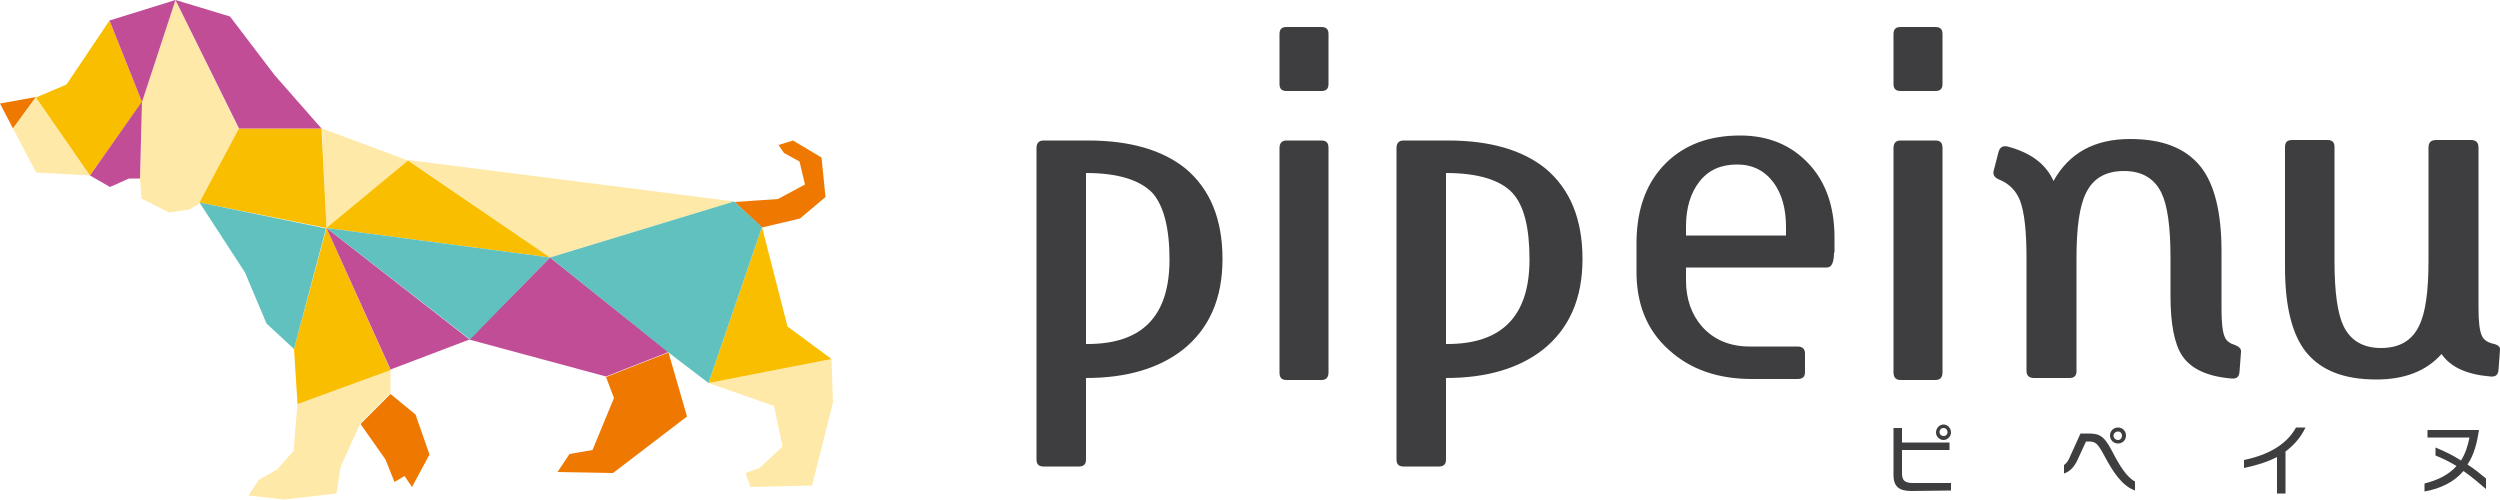 <?xml version="1.0" encoding="utf-8"?><svg version="1.1" xmlns="http://www.w3.org/2000/svg" width="500px" height="100px" viewBox="0 0 500 100"><path fill="#3E3E40" d="M244.5,51.8c0,8-2.7,14-8,18.2c-4.8,3.7-11.2,5.6-19.3,5.6v16.3c0,1-0.5,1.4-1.4,1.4h-7.1c-1,0-1.4-0.5-1.4-1.4V29.6c0-1,0.5-1.5,1.4-1.5h8.9c8.4,0,14.9,1.9,19.5,5.6C242,37.8,244.5,43.8,244.5,51.8zM233.9,51.9c0-6.4-1.2-10.8-3.4-13.3c-2.5-2.6-6.9-4-13.3-4v34.2h0.3C228.5,68.8,233.9,63.2,233.9,51.9zM265.7,16.8c0,1-0.5,1.4-1.4,1.4h-7c-1,0-1.4-0.5-1.4-1.4v-10c0-1,0.5-1.4,1.4-1.4h7c1,0,1.4,0.5,1.4,1.4V16.8zM265.7,74.5c0,1-0.5,1.5-1.4,1.5h-7c-1,0-1.4-0.5-1.4-1.5V29.6c0-1,0.5-1.5,1.4-1.5h7c1,0,1.4,0.5,1.4,1.5V74.5zM316.5,51.8c0,8-2.7,14-8,18.2c-4.8,3.7-11.2,5.6-19.3,5.6v16.3c0,1-0.5,1.4-1.4,1.4h-7.1c-1,0-1.4-0.5-1.4-1.4V29.6c0-1,0.5-1.5,1.4-1.5h8.9c8.4,0,14.9,1.9,19.5,5.6C314,37.8,316.5,43.8,316.5,51.8zM305.9,51.9c0-6.4-1.1-10.8-3.4-13.3c-2.4-2.6-6.9-4-13.3-4v34.2h0.3C300.4,68.8,305.9,63.2,305.9,51.9zM366.8,50.5c0,2-0.5,3-1.4,3h-28.2v2.6c0,3.7,1.1,6.8,3.2,9.2c2.3,2.6,5.5,4,9.5,4h9.6c1,0,1.5,0.5,1.5,1.4v3.7c0,1-0.5,1.4-1.5,1.4h-9.1c-6.8,0-12.3-1.9-16.6-5.8c-4.5-4-6.6-9.4-6.5-16.1v-5.7c0.1-6.7,2.1-11.9,6-15.7c3.7-3.6,8.6-5.4,14.7-5.4c5.7,0,10.2,1.9,13.7,5.6c3.5,3.7,5.2,8.7,5.2,14.8V50.5zM357.2,47.2v-1.8c0-3.6-0.8-6.6-2.5-8.9c-1.8-2.4-4.2-3.6-7.3-3.6c-3.2,0-5.7,1.1-7.5,3.4c-1.8,2.3-2.7,5.3-2.7,9v1.8H357.2zM388.5,16.8c0,1-0.5,1.4-1.4,1.4h-7c-1,0-1.4-0.5-1.4-1.4v-10c0-1,0.5-1.4,1.4-1.4h7c1,0,1.4,0.5,1.4,1.4V16.8zM388.5,74.5c0,1-0.5,1.5-1.4,1.5h-7c-0.9,0-1.4-0.5-1.4-1.5V29.6c0-1,0.5-1.5,1.4-1.5h7c1,0,1.4,0.5,1.4,1.5V74.5zM448.2,70.4l-0.3,4c-0.1,1-0.6,1.4-1.6,1.3c-4.8-0.4-8.1-1.9-9.9-4.6c-1.5-2.3-2.3-6.3-2.3-11.8v-7.7c0-6.2-0.6-10.5-1.8-13c-1.4-2.9-3.9-4.4-7.5-4.4c-3.7,0-6.2,1.5-7.6,4.4c-1.3,2.6-1.9,6.9-1.9,13v22.6c0,1-0.5,1.4-1.4,1.4h-7.1c-1,0-1.5-0.5-1.5-1.4V51.7c0-5.4-0.4-9.2-1.3-11.6c-0.8-2-2.2-3.4-4.2-4.2c-0.9-0.4-1.2-0.9-1.1-1.6l1-3.9c0.3-1,0.9-1.3,1.8-1.1c4.6,1.2,7.7,3.5,9.2,6.9c3.1-5.6,8.2-8.4,15.3-8.4c6.5,0,11.1,1.8,14.1,5.5c2.8,3.5,4.2,9.2,4.2,16.9v11.5c0,2.8,0.2,4.8,0.7,5.8c0.3,0.7,1,1.2,2,1.5C447.8,69.3,448.3,69.8,448.2,70.4zM500,70l-0.3,4c-0.1,1-0.6,1.4-1.6,1.3c-4.8-0.4-8-1.9-9.8-4.5c-3,3.4-7.4,5.1-13,5.1c-6.5,0-11.1-1.8-14.1-5.5c-2.8-3.5-4.2-9.2-4.2-16.9V29.4c0-1,0.5-1.4,1.4-1.4h7.1c1,0,1.4,0.5,1.4,1.4v22.8c0,6.2,0.6,10.5,1.8,13c1.4,2.9,3.9,4.4,7.5,4.4c3.7,0,6.2-1.5,7.6-4.4c1.3-2.6,1.9-6.9,1.9-13.1V29.5c0-1,0.5-1.5,1.5-1.5h7c1,0,1.5,0.5,1.5,1.5v31.9c0,2.9,0.2,4.8,0.7,5.8c0.3,0.7,1,1.2,2,1.5C499.6,68.9,500.1,69.4,500,70zM382.3,98.2c-2.4,0-3.6-0.8-3.6-3.2v-9.4h1.7v2.9h9.5V90h-9.5v4.7c0,1.5,0.7,1.9,2.2,1.9h7.6v1.5L382.3,98.2zM388.7,88c-0.8,0-1.5-0.7-1.5-1.5c0-0.9,0.7-1.6,1.5-1.6c0.8,0,1.5,0.7,1.5,1.6C390.2,87.3,389.5,88,388.7,88zM388.7,85.6c-0.5,0-0.8,0.4-0.8,0.8c0,0.5,0.4,0.8,0.8,0.8c0.5,0,0.8-0.3,0.8-0.8C389.5,86,389.2,85.6,388.7,85.6zM420.9,91.2c-1.4-2.6-1.8-2.9-3.2-2.9h-0.5l-1.8,3.9c-0.6,1.2-1.4,2.1-2.6,2.5V93c0.6-0.4,1-1.1,1.3-1.9l2-4.4h1.3c2.3,0,3.3,0.2,5,3.5c1.5,2.9,2.9,5.2,4.6,6.1v1.8C424.5,97.2,422.7,94.6,420.9,91.2zM423.6,88.7c-0.9,0-1.6-0.7-1.6-1.6c0-0.9,0.7-1.6,1.6-1.6c0.9,0,1.6,0.7,1.6,1.6C425.2,88,424.5,88.7,423.6,88.7zM423.6,86.3c-0.5,0-0.9,0.4-0.9,0.8c0,0.5,0.4,0.9,0.9,0.9c0.5,0,0.8-0.4,0.8-0.9C424.4,86.7,424.1,86.3,423.6,86.3zM457.1,90.3v8.4h-1.7v-7.3c-1.9,1-4.2,1.7-6.6,2.2V92c5.7-1.2,8.8-3.6,10.4-6.5h1.9C460.1,87.6,458.7,89.1,457.1,90.3zM492.7,94.2c-1.9,2.2-4.5,3.5-7.8,4.1v-1.6c2.7-0.7,4.8-1.7,6.4-3.5c-1.3-0.8-2.7-1.5-4.2-2.1v-1.6c1.9,0.8,3.4,1.5,5.1,2.6c0.9-1.4,1.4-3.1,1.7-4.6h-8.4V86h10.3c-0.4,2.5-0.9,4.8-2.3,6.9c1.4,0.9,2.5,1.8,3.7,2.8v2.1C495.8,96.6,494.4,95.4,492.7,94.2z"/><path fill="#EE7800" d="M7.2,19.4l-4.6,6.3L0,20.7L7.2,19.4zM77.1,91.9l1.8,4.5l2-1.2l1.5,2.2l3.5-6.5l-2.8-8l-5-4.1l-6,6L77.1,91.9zM160,43.7l5.1-4.3l-0.8-7.9l-5.7-3.4l-2.9,0.9l1.1,1.6l3.1,1.7l1.1,4.6l-5.4,2.9l-8.7,0.6l5.5,5.1L160,43.7zM122.8,79.6L118.5,90l-4.6,0.8l-2.4,3.6l11.1,0.2l14.8-11.3l-3.7-12.8l-12.5,4.9L122.8,79.6z"/><path fill="#FFE9A9" d="M7.2,19.4L18,35.1L7.2,34.5l-4.6-8.8L7.2,19.4zM35.1,0l-6.7,20.4l-0.4,15.4l0.3,3.9l5.5,2.8l4.1-0.6l2-1.2l7.9-14.8L35.1,0zM81.6,32.1l-17.2-6.4l0.9,20L81.6,32.1zM146.9,40.3l-65.3-8.3L110,51.5L146.9,40.3zM166.3,71.8l-24.6,4.8l13.1,4.6l1.7,8.1l-4.6,4.3l-2.8,1l1,2.8l12.3-0.3l4.2-16.6L166.3,71.8zM58.7,90.2l-3.3,3.7L51.7,96l-2,3.1l7.1,0.8l10.5-1.2l0.8-5.3l4-8.8l6-6v-4.8l-18.6,6.8L58.7,90.2z"/><path fill="#FABE00" d="M65.3,45.6l-25.4-5.1l7.9-14.8l16.5,0L65.3,45.6zM110,51.5L81.6,32.1L65.3,45.6L110,51.5zM58.8,69.8l0.7,11l18.6-6.8L65.3,45.6L58.8,69.8zM157.5,65.3l-5.1-19.9l-10.7,31.2l24.6-4.8L157.5,65.3zM21.9,4.1l-8.6,12.8l-6.1,2.6L18,35.1l10.4-14.7L21.9,4.1z"/><path fill="#C14D97" d="M110,51.5l23.7,18.9l-12.5,4.9l-27.4-7.4L110,51.5zM78.1,73.9l15.8-6L65.3,45.6L78.1,73.9zM64.3,25.7L54.9,15L46,3.3L35.1,0l12.7,25.7L64.3,25.7zM18,35.1l4,2.3l3.8-1.7h2.2l0.4-15.4L18,35.1zM35.1,0L21.9,4.1l6.5,16.3L35.1,0z"/><path fill="#61C1BE" d="M152.4,45.4l-10.7,31.2l-8-6.1L110,51.5l36.8-11.2L152.4,45.4zM65.3,45.6l28.7,22.3L110,51.5L65.3,45.6zM39.9,40.5l9.1,14l4.3,10.2l5.5,5.1l6.4-24.1L39.9,40.5z"/></svg>